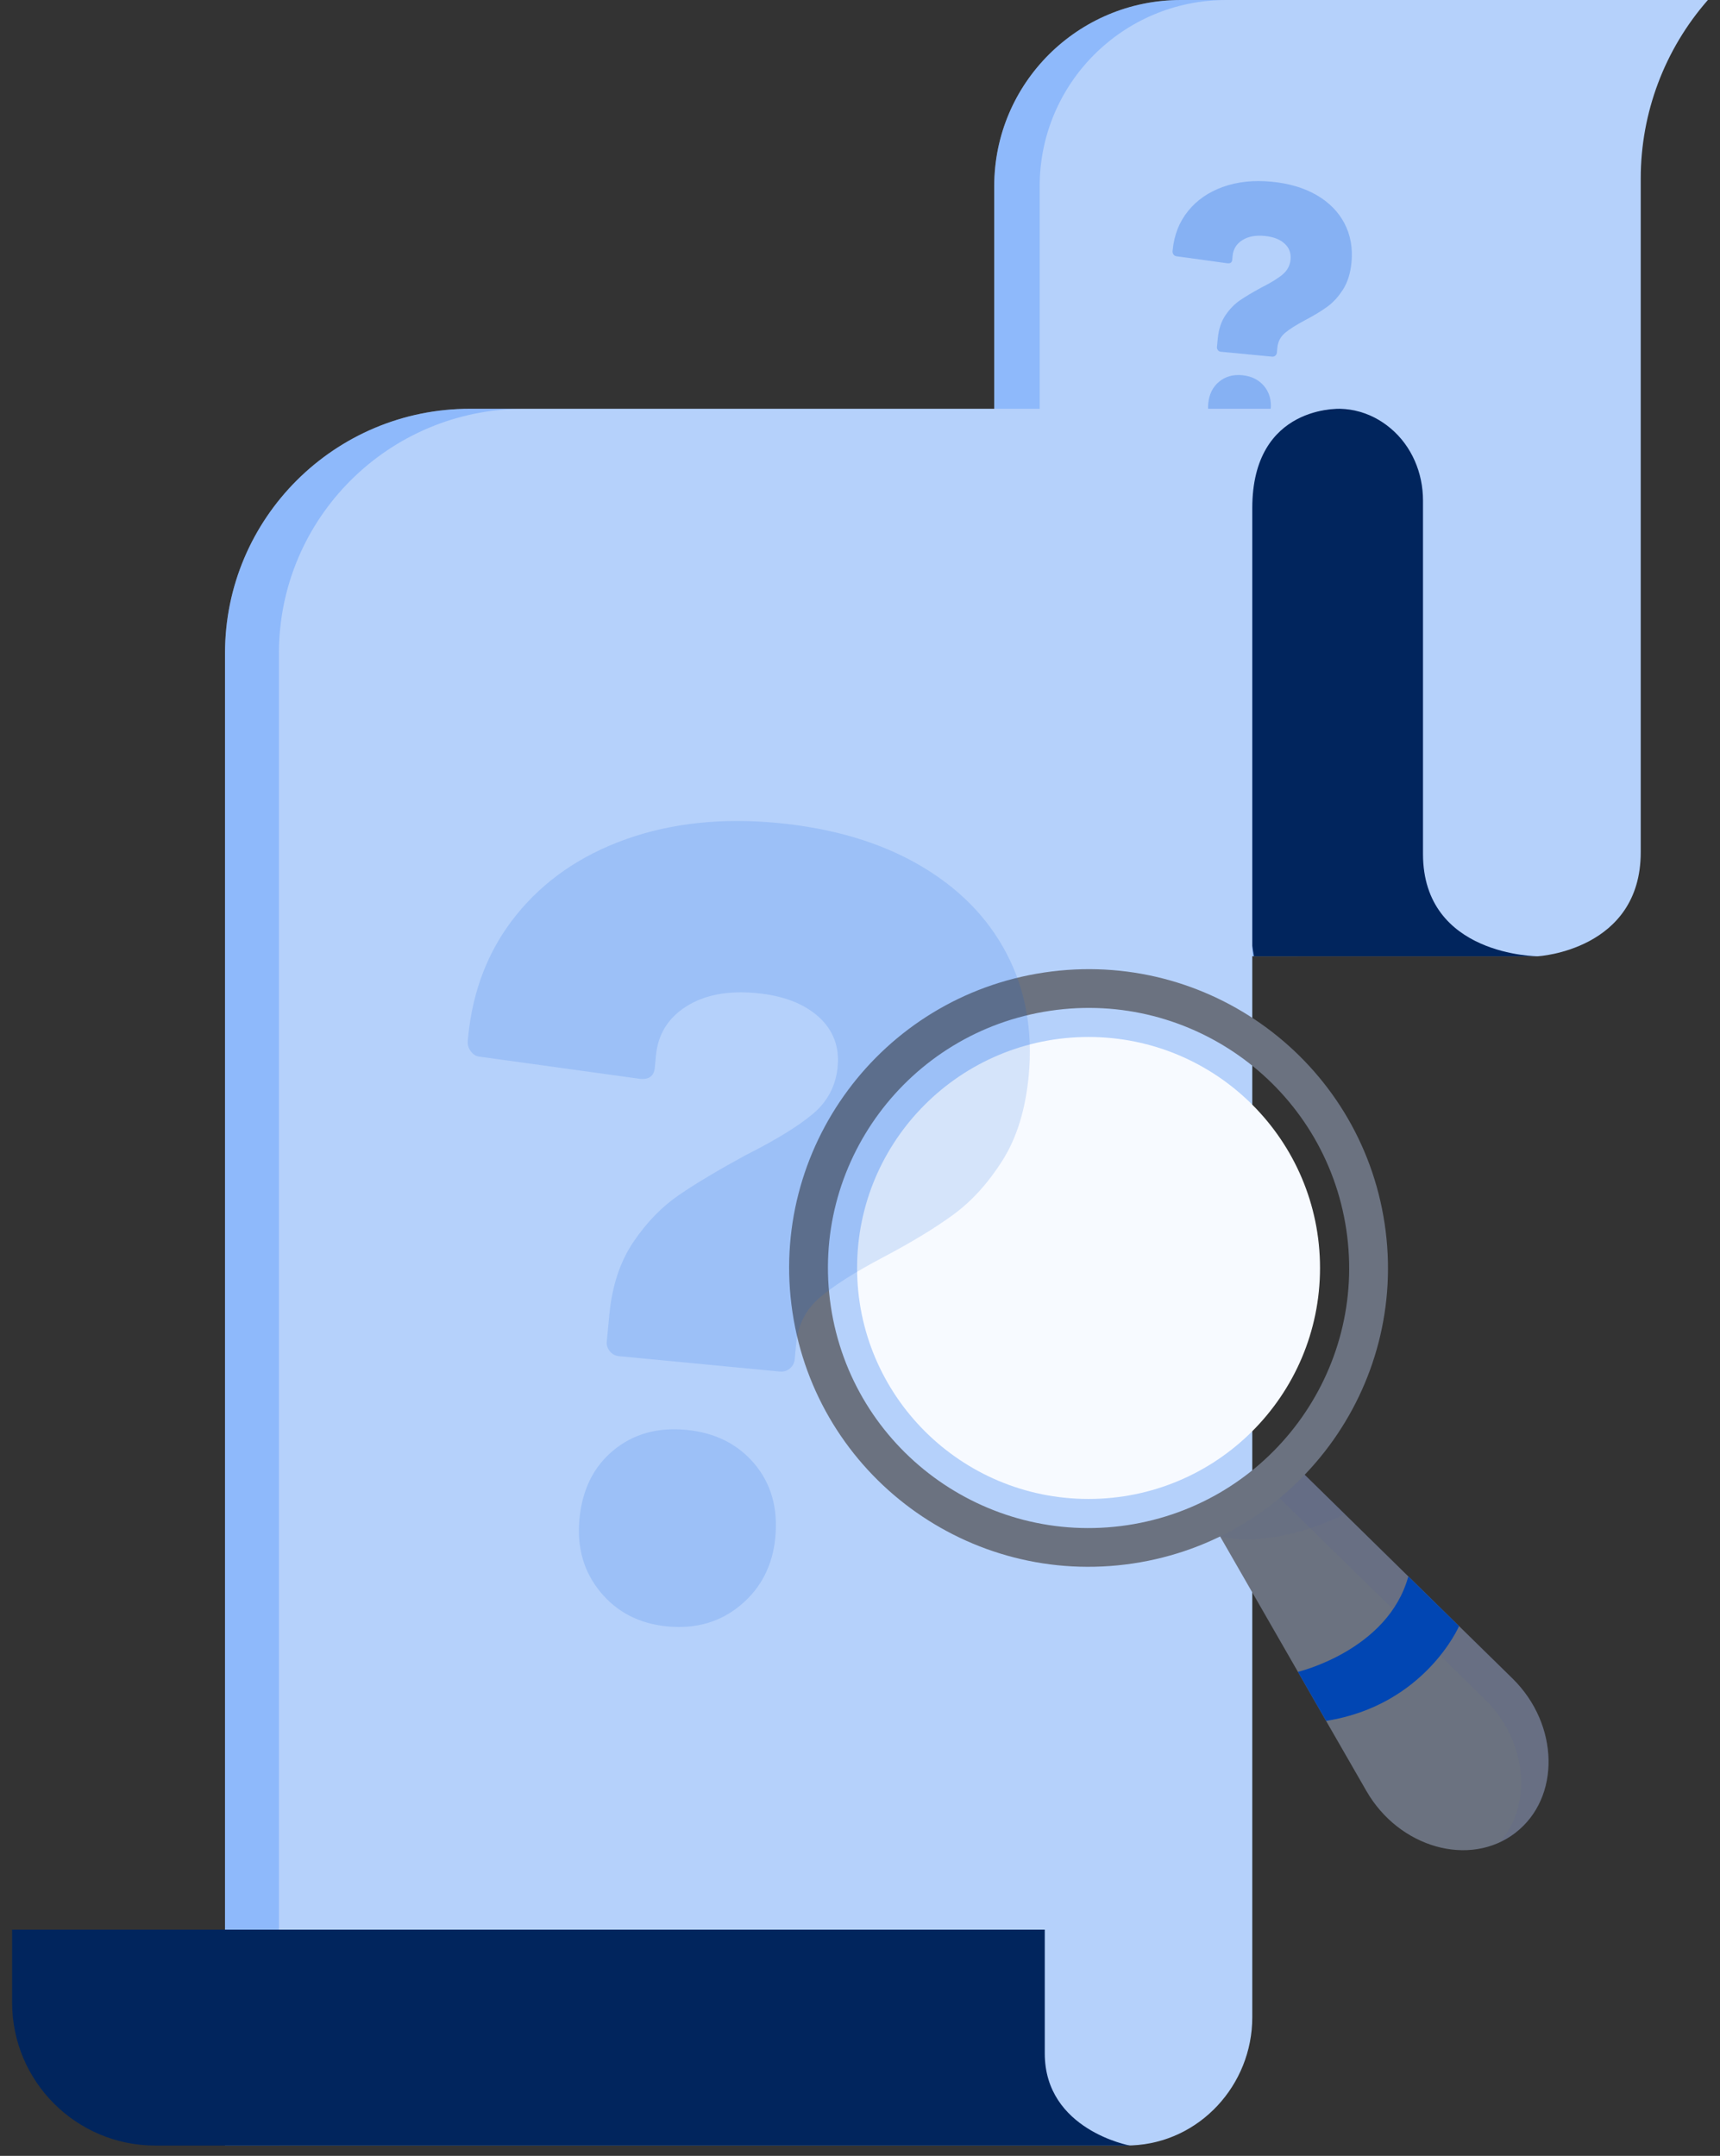 <svg width="71" height="89" viewBox="0 0 71 89" fill="none" xmlns="http://www.w3.org/2000/svg">
<rect x="0" y="0" width="71" height="89" fill="#333333" stroke="none"/>
<g id="Group 1171277227">
<path id="Vector" d="M63.49 39.477C63.49 39.477 67.728 39.233 67.728 35.182V7.365C67.728 4.656 68.713 2.039 70.5 0H48.744C44.49 0 41.041 3.441 41.041 7.687V16.874C41.041 16.874 43.061 39.478 51.755 39.478" fill="#B5D1FB"/>
<g id="Group" opacity="0.26">
<path id="Vector_2" d="M50.275 14.455C50.243 14.418 50.23 14.374 50.234 14.324L50.269 13.968C50.305 13.591 50.411 13.273 50.585 13.015C50.761 12.757 50.961 12.551 51.186 12.397C51.411 12.244 51.704 12.069 52.063 11.873C52.464 11.672 52.76 11.489 52.95 11.327C53.142 11.165 53.249 10.961 53.273 10.713C53.298 10.445 53.215 10.224 53.02 10.051C52.826 9.877 52.556 9.774 52.208 9.741C51.831 9.704 51.521 9.762 51.281 9.915C51.041 10.067 50.908 10.282 50.881 10.56L50.866 10.723C50.856 10.833 50.79 10.882 50.672 10.87L48.564 10.579C48.514 10.574 48.474 10.55 48.442 10.507C48.411 10.465 48.398 10.418 48.403 10.368L48.407 10.323C48.467 9.699 48.679 9.161 49.044 8.71C49.408 8.26 49.888 7.928 50.485 7.715C51.083 7.502 51.748 7.43 52.484 7.501C53.209 7.57 53.831 7.755 54.348 8.054C54.865 8.354 55.249 8.744 55.499 9.223C55.748 9.702 55.845 10.239 55.788 10.834C55.745 11.281 55.629 11.652 55.44 11.949C55.251 12.246 55.035 12.483 54.793 12.66C54.551 12.837 54.244 13.023 53.875 13.217C53.505 13.413 53.228 13.589 53.042 13.745C52.857 13.903 52.752 14.106 52.728 14.353L52.708 14.562C52.703 14.611 52.682 14.652 52.644 14.683C52.606 14.715 52.561 14.728 52.512 14.724L50.395 14.521C50.345 14.517 50.305 14.495 50.273 14.457L50.275 14.455ZM50.15 17.626C49.93 17.36 49.838 17.038 49.875 16.662C49.912 16.275 50.061 15.974 50.322 15.759C50.584 15.543 50.902 15.454 51.281 15.49C51.658 15.527 51.957 15.675 52.178 15.936C52.398 16.197 52.49 16.521 52.453 16.908C52.418 17.275 52.266 17.571 51.999 17.796C51.732 18.021 51.41 18.114 51.032 18.079C50.665 18.044 50.37 17.893 50.15 17.627V17.626Z" fill="#0055DD"/>
</g>
<path id="Vector_3" opacity="0.33" d="M42.917 16.874V7.687C42.917 3.442 46.365 0 50.619 0H48.745C44.492 0 41.043 3.441 41.043 7.687V16.874C41.043 16.874 43.062 39.478 51.757 39.478H53.631C44.937 39.478 42.917 16.874 42.917 16.874Z" fill="#4088FB"/>
<path id="Vector_4" d="M51.76 39.478H63.493C63.493 39.478 58.74 39.478 58.74 35.253V20.66C58.74 19.527 58.278 18.423 57.411 17.69C57.017 17.357 56.525 17.076 55.918 16.946C53.839 16.502 51.76 18.281 51.76 18.281L49.012 23.024L51.76 39.478Z" fill="#01255D"/>
<path id="Vector_5" d="M55.357 16.877C55.357 16.877 51.693 16.679 51.693 20.977V83.28C51.693 86.075 49.52 88.45 46.721 88.568C46.623 88.572 46.522 88.574 46.421 88.574H9.288V26.968C9.288 21.394 13.816 16.875 19.401 16.875H55.356L55.357 16.877Z" fill="#B5D1FB"/>
<g id="Group_2" opacity="0.33">
<path id="Vector_6" d="M55.355 16.876C55.348 16.876 55.292 16.873 55.198 16.876H55.355Z" fill="#C8C8DB"/>
<path id="Vector_7" d="M21.622 16.875H19.402C13.816 16.875 9.289 21.394 9.289 26.968V88.574H11.514V26.968C11.514 21.395 16.039 16.877 21.622 16.875Z" fill="#4088FB"/>
</g>
<path id="Vector_8" d="M46.643 88.575C46.643 88.575 43.127 87.932 43.127 84.77V79.662H0.5V82.67C0.5 85.931 3.149 88.575 6.416 88.575H46.643Z" fill="#01255D"/>
<path id="Vector_9" d="M62.552 75.665C60.676 77.11 57.756 76.288 56.405 73.938L54.739 71.043L53.577 69.018L50.365 63.429L50.103 62.974L51.655 61.777L53.398 60.434L55.712 62.703L58.133 65.079L58.138 65.081L60.227 67.13L62.431 69.29C64.37 71.191 64.427 74.219 62.552 75.664V75.665Z" fill="#6B7280"/>
<g id="Group_3" style="mix-blend-mode:multiply" opacity="0.2">
<path id="Vector_10" d="M62.552 75.665C62.354 75.819 62.142 75.947 61.924 76.049C63.265 74.489 63.044 71.866 61.299 70.156L52.27 61.303L53.398 60.434L62.431 69.291C64.37 71.192 64.427 74.22 62.552 75.665Z" fill="#596291"/>
</g>
<g id="Group_4" style="mix-blend-mode:overlay">
<path id="Vector_11" d="M60.228 67.131C60.228 67.131 58.816 70.401 54.74 71.043L53.577 69.019C53.577 69.019 57.293 68.14 58.134 65.08L58.138 65.082L60.228 67.131Z" fill="#0146B3"/>
</g>
<g id="Group_5" style="mix-blend-mode:multiply" opacity="0.17">
<path id="Vector_12" d="M55.511 62.506C52.404 64.023 50.365 63.428 50.365 63.428L51.655 61.777L53.398 60.434L55.493 62.489L55.511 62.506Z" fill="#596291"/>
</g>
<path id="Vector_13" d="M43.106 40.147C36.355 41.155 31.702 47.434 32.712 54.171C33.722 60.908 40.012 65.553 46.763 64.545C53.514 63.537 58.167 57.259 57.157 50.521C56.148 43.784 49.857 39.139 43.106 40.147ZM46.526 62.964C40.651 63.84 35.176 59.798 34.296 53.934C33.417 48.071 37.468 42.606 43.343 41.729C49.218 40.852 54.693 44.894 55.573 50.758C56.451 56.621 52.401 62.086 46.526 62.964Z" fill="#6B7280"/>
<path id="Vector_14" d="M44.934 61.881C50.211 61.881 54.489 57.611 54.489 52.345C54.489 47.078 50.211 42.809 44.934 42.809C39.658 42.809 35.38 47.078 35.38 52.345C35.38 57.611 39.658 61.881 44.934 61.881Z" fill="#F7FAFF"/>
<g id="Group_6" opacity="0.14">
<path id="Vector_15" d="M25.174 55.785C25.075 55.666 25.033 55.53 25.048 55.374L25.155 54.254C25.269 53.073 25.6 52.078 26.149 51.267C26.699 50.456 27.327 49.811 28.033 49.329C28.739 48.848 29.657 48.3 30.784 47.686C32.039 47.053 32.966 46.483 33.566 45.975C34.164 45.467 34.501 44.825 34.576 44.048C34.657 43.208 34.393 42.517 33.786 41.972C33.177 41.428 32.328 41.103 31.239 40.999C30.054 40.886 29.086 41.068 28.334 41.545C27.58 42.022 27.162 42.696 27.078 43.566L27.029 44.079C26.997 44.421 26.793 44.574 26.42 44.538L19.812 43.624C19.656 43.609 19.529 43.534 19.433 43.399C19.335 43.265 19.295 43.12 19.31 42.963L19.323 42.824C19.511 40.865 20.175 39.18 21.317 37.767C22.458 36.355 23.965 35.314 25.837 34.646C27.708 33.978 29.796 33.754 32.102 33.974C34.375 34.192 36.323 34.771 37.947 35.71C39.569 36.65 40.772 37.871 41.555 39.373C42.338 40.876 42.64 42.559 42.462 44.425C42.327 45.825 41.964 46.99 41.372 47.922C40.779 48.853 40.103 49.597 39.342 50.151C38.582 50.706 37.622 51.289 36.463 51.899C35.303 52.511 34.433 53.063 33.852 53.556C33.269 54.05 32.941 54.685 32.867 55.462L32.805 56.115C32.79 56.271 32.722 56.398 32.603 56.495C32.483 56.595 32.346 56.636 32.19 56.621L25.555 55.987C25.399 55.972 25.272 55.906 25.174 55.785ZM24.786 65.725C24.095 64.89 23.807 63.883 23.92 62.701C24.037 61.489 24.504 60.545 25.324 59.871C26.143 59.196 27.144 58.916 28.328 59.029C29.512 59.142 30.449 59.608 31.141 60.428C31.832 61.246 32.12 62.262 32.004 63.475C31.893 64.625 31.419 65.552 30.581 66.256C29.744 66.961 28.733 67.256 27.55 67.143C26.397 67.033 25.476 66.561 24.786 65.726V65.725Z" fill="#0055DD"/>
</g>
</g>
</svg>
